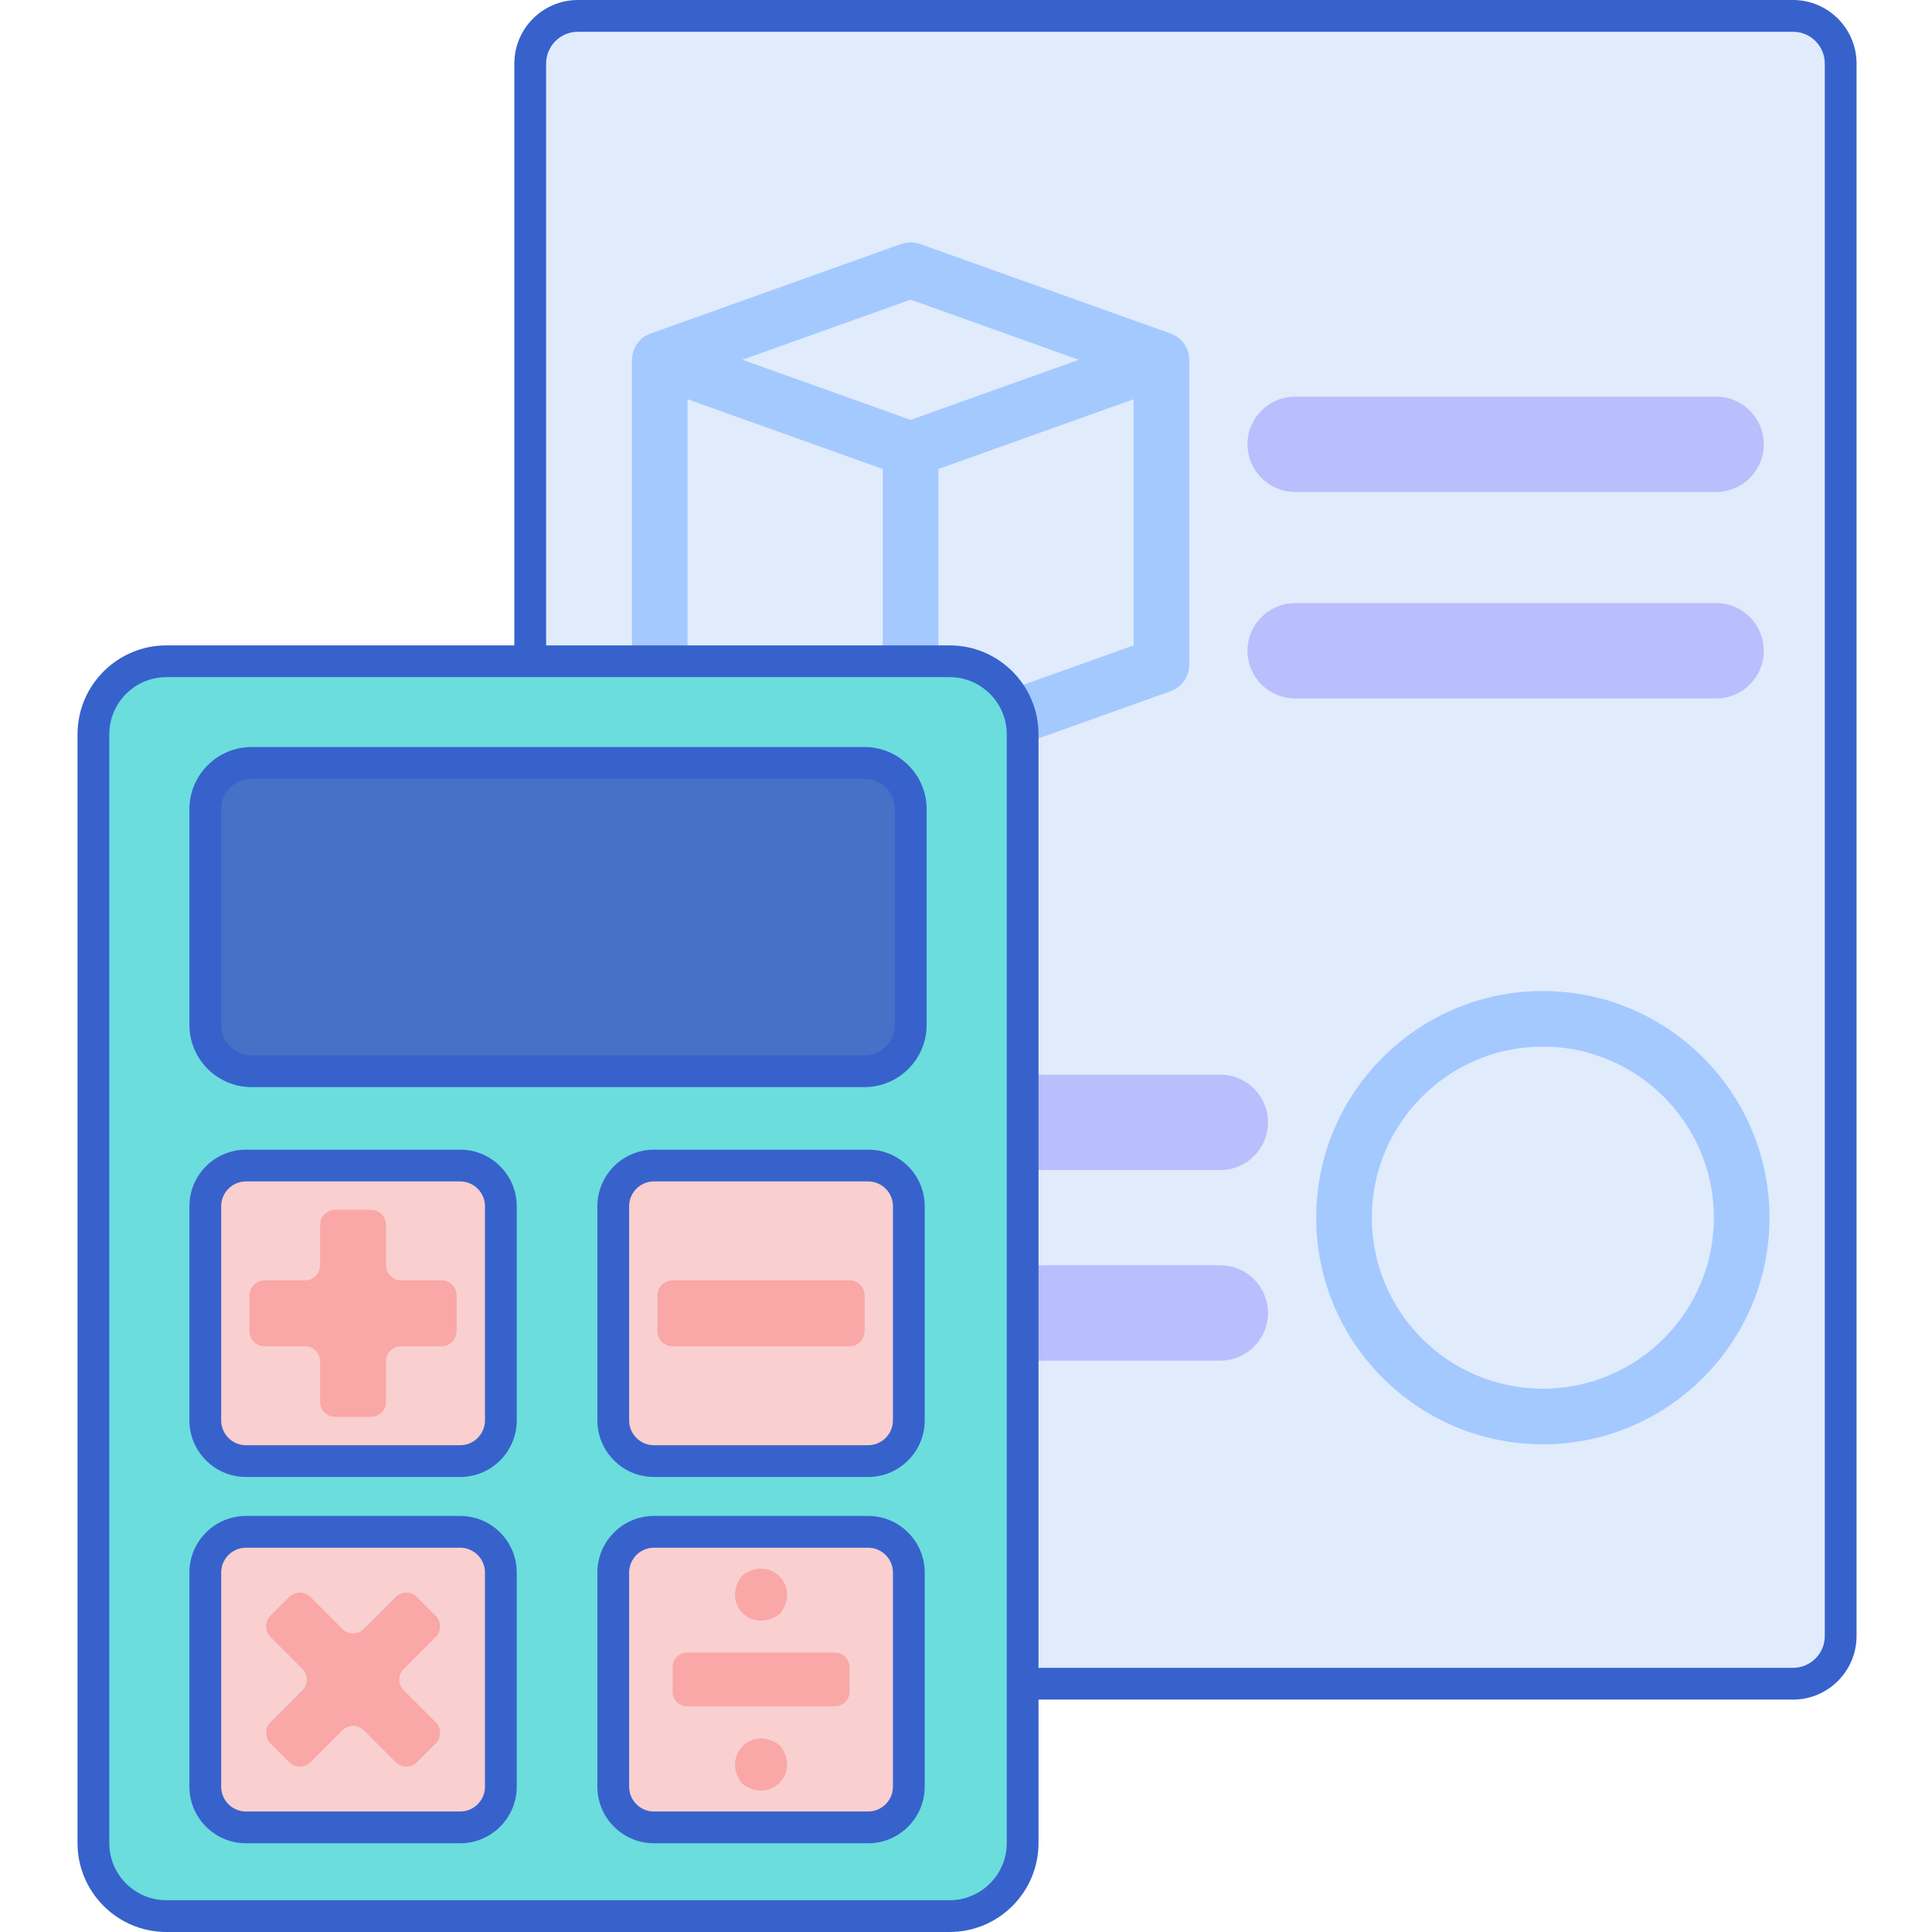 <svg height="486pt" viewBox="-19 0 486 486.524" width="486pt" xmlns="http://www.w3.org/2000/svg"><path d="m432.262 424h-306c-6.629 0-12-5.371-12-12v-396c0-6.629 5.371-12 12-12h306c6.629 0 12 5.371 12 12v396c0 6.629-5.371 12-12 12zm0 0" fill="#e0ebfc"/><path d="m432.262 428h-306c-8.82 0-16-7.18-16-16v-396c0-8.82 7.18-16 16-16h306c8.824 0 16 7.18 16 16v396c0 8.82-7.176 16-16 16zm-306-420c-4.41 0-8 3.59-8 8v396c0 4.41 3.59 8 8 8h306c4.414 0 8-3.59 8-8v-396c0-4.41-3.586-8-8-8zm0 0" fill="#3762cc"/><path d="m280.035 89.102c-.023-.109-.051-.219-.078-.324-.129-.477-.293-.934-.516-1.367-.027-.047-.059-.094-.086-.141-.215-.395-.469-.762-.754-1.109-.066-.082-.129-.164-.199-.238-.324-.363-.688-.691-1.086-.98-.027-.02-.043-.051-.074-.066-.051-.035-.113-.055-.164-.09-.359-.242-.742-.449-1.152-.621-.082-.035-.156-.074-.238-.109-.043-.016-.078-.035-.121-.051l-63.164-22.574c-1.523-.547-3.188-.547-4.711 0l-63.164 22.574c-.039.016-.074.039-.117.051-.082.035-.16.074-.242.109-.406.172-.793.379-1.152.621-.051.031-.113.051-.164.086-.027.02-.047.047-.074.066-.398.289-.762.621-1.086.984-.07.074-.133.152-.195.234-.285.348-.543.715-.758 1.113-.023.047-.059.09-.082.141-.219.434-.387.891-.516 1.363-.027.109-.051.215-.078.328-.105.484-.18.98-.18 1.492v76.855c0 2.957 1.859 5.594 4.645 6.59l63.168 22.578c.035.012.078.016.117.027.25.086.504.145.762.203.117.023.23.059.348.078.367.059.738.094 1.113.098h.016.016c.375 0 .742-.039 1.113-.094.117-.023.23-.059.348-.082.258-.059.508-.117.758-.199.039-.016.078-.02.117-.031l63.164-22.578c2.789-.996 4.645-3.633 4.645-6.59v-76.852c.004-.512-.07-1.008-.176-1.496zm-69.984-13.648 42.363 15.141-26.965 9.641-15.398 5.504-25.77-9.211-16.598-5.93zm-56.168 25.078 3.277 1.172 45.891 16.398v61.988l-49.168-17.57zm63.168 79.562v-61.992l49.164-17.57v61.988zm0 0" fill="#a4c9ff"/><path d="m412.898 123.883h-106c-6.625 0-12-5.371-12-12 0-6.625 5.375-12 12-12h106c6.629 0 12 5.375 12 12 0 6.629-5.371 12-12 12zm0 0" fill="#b9befc"/><path d="m412.898 175.883h-106c-6.625 0-12-5.371-12-12 0-6.625 5.375-12 12-12h106c6.629 0 12 5.375 12 12 0 6.629-5.371 12-12 12zm0 0" fill="#b9befc"/><path d="m369.266 363.711c-31.473 0-57.074-25.602-57.074-57.074 0-31.473 25.602-57.074 57.074-57.074 31.469 0 57.074 25.602 57.074 57.074 0 31.473-25.605 57.074-57.074 57.074zm0-100.148c-23.75 0-43.074 19.324-43.074 43.074s19.32 43.074 43.074 43.074c23.75 0 43.074-19.324 43.074-43.074s-19.324-43.074-43.074-43.074zm0 0" fill="#a4c9ff"/><path d="m288.047 294.637h-137.641c-6.629 0-12-5.371-12-12 0-6.625 5.371-12 12-12h137.641c6.629 0 12 5.375 12 12 0 6.629-5.371 12-12 12zm0 0" fill="#b9befc"/><path d="m288.047 342.637h-137.641c-6.629 0-12-5.371-12-12 0-6.625 5.371-12 12-12h137.641c6.629 0 12 5.375 12 12 0 6.629-5.371 12-12 12zm0 0" fill="#b9befc"/><path d="m219.875 482.523h-197.227c-10.156 0-18.387-8.23-18.387-18.387v-279.23c0-10.152 8.23-18.383 18.387-18.383h197.227c10.156 0 18.387 8.23 18.387 18.383v279.23c0 10.156-8.23 18.387-18.387 18.387zm0 0" fill="#6bdddd"/><path d="m198.43 269.758h-154.336c-6.438 0-11.656-5.219-11.656-11.656v-54.328c0-6.438 5.219-11.656 11.656-11.656h154.34c6.438 0 11.656 5.219 11.656 11.656v54.328c-.004 6.438-5.223 11.656-11.66 11.656zm0 0" fill="#4671c6"/><path d="m199.352 367.941h-53.93c-5.66 0-10.25-4.59-10.25-10.25v-53.93c0-5.66 4.59-10.25 10.25-10.25h53.93c5.66 0 10.25 4.59 10.25 10.25v53.93c0 5.66-4.59 10.25-10.25 10.25zm0 0" fill="#f9cfcf"/><path d="m96.617 460.18h-53.93c-5.66 0-10.25-4.59-10.25-10.25v-53.934c0-5.656 4.59-10.246 10.25-10.246h53.93c5.66 0 10.25 4.59 10.25 10.246v53.934c0 5.66-4.59 10.25-10.25 10.25zm0 0" fill="#f9cfcf"/><path d="m199.352 460.18h-53.93c-5.66 0-10.25-4.59-10.25-10.25v-53.934c0-5.656 4.59-10.246 10.25-10.246h53.93c5.66 0 10.25 4.59 10.25 10.246v53.934c0 5.66-4.59 10.25-10.25 10.25zm0 0" fill="#f9cfcf"/><path d="m96.617 367.941h-53.93c-5.66 0-10.25-4.59-10.25-10.25v-53.93c0-5.66 4.59-10.25 10.25-10.25h53.93c5.66 0 10.25 4.59 10.25 10.25v53.93c0 5.66-4.59 10.25-10.25 10.25zm0 0" fill="#f9cfcf"/><path d="m91.93 322.43h-10.18c-2.098 0-3.801-1.703-3.801-3.801v-10.176c0-2.098-1.703-3.801-3.801-3.801h-8.992c-2.098 0-3.801 1.703-3.801 3.801v10.176c0 2.098-1.703 3.801-3.801 3.801h-10.176c-2.098 0-3.801 1.703-3.801 3.801v8.992c0 2.098 1.703 3.801 3.801 3.801h10.176c2.098 0 3.801 1.703 3.801 3.801v10.18c0 2.098 1.703 3.797 3.801 3.797h8.992c2.098 0 3.801-1.699 3.801-3.797v-10.18c0-2.098 1.703-3.801 3.801-3.801h10.18c2.098 0 3.797-1.703 3.797-3.801v-8.992c0-2.102-1.699-3.801-3.797-3.801zm0 0" fill="#f9a7a7"/><path d="m194.66 322.43h-44.551c-2.098 0-3.801 1.703-3.801 3.801v8.992c0 2.098 1.703 3.801 3.801 3.801h44.551c2.102 0 3.801-1.703 3.801-3.801v-8.992c0-2.102-1.699-3.801-3.801-3.801zm0 0" fill="#f9a7a7"/><path d="m90.434 406.867-4.688-4.684c-1.48-1.484-3.887-1.484-5.371 0l-8.035 8.035c-1.484 1.484-3.891 1.484-5.375 0l-8.035-8.035c-1.484-1.484-3.891-1.484-5.375 0l-4.684 4.684c-1.484 1.484-1.484 3.891 0 5.375l8.035 8.035c1.484 1.484 1.484 3.891 0 5.375l-8.035 8.035c-1.484 1.484-1.484 3.891 0 5.375l4.684 4.684c1.484 1.484 3.891 1.484 5.375 0l8.035-8.035c1.484-1.484 3.891-1.484 5.375 0l8.035 8.035c1.484 1.484 3.891 1.484 5.371 0l4.688-4.684c1.48-1.484 1.48-3.891 0-5.375l-8.039-8.035c-1.484-1.484-1.484-3.891 0-5.375l8.039-8.035c1.48-1.484 1.48-3.891 0-5.375zm0 0" fill="#f9a7a7"/><path d="m191.035 416.168h-37.297c-1.996 0-3.609 1.617-3.609 3.609v6.293c0 1.992 1.613 3.609 3.609 3.609h37.297c1.992 0 3.609-1.617 3.609-3.609v-6.293c0-1.992-1.617-3.609-3.609-3.609zm0 0" fill="#f9a7a7"/><path d="m177.582 405.801c4.387-6.668-2.758-13.812-9.426-9.43-.379.25-.719.59-.965.969-4.391 6.668 2.758 13.812 9.426 9.426.375-.246.719-.586.965-.965zm0 0" fill="#f9a7a7"/><path d="m176.617 439.16c-6.668-4.387-13.816 2.762-9.426 9.43.246.375.586.715.965.965 6.668 4.387 13.812-2.758 9.426-9.426-.246-.379-.59-.719-.965-.969zm0 0" fill="#f9a7a7"/><g fill="#3762cc"><path d="m219.875 486.523h-197.227c-12.344 0-22.387-10.043-22.387-22.387v-279.23c0-12.34 10.043-22.383 22.387-22.383h197.227c12.344 0 22.387 10.043 22.387 22.383v279.23c0 12.344-10.043 22.387-22.387 22.387zm-197.227-316c-7.934 0-14.387 6.453-14.387 14.383v279.23c0 7.934 6.453 14.387 14.387 14.387h197.227c7.934 0 14.387-6.453 14.387-14.387v-279.23c0-7.93-6.453-14.383-14.387-14.383zm0 0"/><path d="m198.43 273.758h-154.336c-8.633 0-15.656-7.023-15.656-15.656v-54.328c0-8.633 7.023-15.656 15.656-15.656h154.34c8.629 0 15.656 7.023 15.656 15.656v54.328c-.004 8.633-7.027 15.656-15.66 15.656zm-154.336-77.641c-4.219 0-7.656 3.434-7.656 7.656v54.328c0 4.219 3.434 7.656 7.656 7.656h154.34c4.219 0 7.656-3.434 7.656-7.656v-54.328c0-4.219-3.438-7.656-7.656-7.656zm0 0"/><path d="m199.352 371.941h-53.93c-7.859 0-14.25-6.395-14.25-14.25v-53.934c0-7.855 6.391-14.246 14.25-14.246h53.93c7.855 0 14.25 6.391 14.25 14.246v53.934c0 7.859-6.395 14.25-14.25 14.25zm-53.93-74.43c-3.449 0-6.25 2.801-6.25 6.25v53.93c0 3.445 2.801 6.25 6.25 6.25h53.93c3.445 0 6.25-2.805 6.25-6.25v-53.93c0-3.449-2.805-6.25-6.25-6.25zm0 0"/><path d="m96.617 464.18h-53.93c-7.859 0-14.25-6.395-14.25-14.25v-53.934c0-7.855 6.391-14.25 14.25-14.25h53.93c7.855 0 14.25 6.395 14.25 14.25v53.934c0 7.855-6.395 14.25-14.25 14.25zm-53.93-74.43c-3.449 0-6.25 2.805-6.25 6.25v53.934c0 3.445 2.801 6.246 6.25 6.246h53.93c3.445 0 6.25-2.801 6.25-6.246v-53.934c0-3.445-2.805-6.25-6.25-6.25zm0 0"/><path d="m199.352 464.18h-53.93c-7.859 0-14.25-6.395-14.25-14.25v-53.934c0-7.855 6.391-14.25 14.25-14.25h53.93c7.855 0 14.25 6.395 14.25 14.25v53.934c0 7.855-6.395 14.25-14.25 14.25zm-53.93-74.43c-3.449 0-6.25 2.805-6.25 6.25v53.934c0 3.445 2.801 6.246 6.25 6.246h53.93c3.445 0 6.25-2.801 6.25-6.246v-53.934c0-3.445-2.805-6.25-6.25-6.25zm0 0"/><path d="m96.617 371.941h-53.93c-7.859 0-14.25-6.395-14.25-14.25v-53.934c0-7.855 6.391-14.246 14.25-14.246h53.93c7.855 0 14.25 6.391 14.25 14.246v53.934c0 7.859-6.395 14.25-14.25 14.25zm-53.93-74.43c-3.449 0-6.25 2.801-6.25 6.25v53.93c0 3.445 2.801 6.25 6.25 6.25h53.93c3.445 0 6.25-2.805 6.25-6.25v-53.93c0-3.449-2.805-6.25-6.25-6.25zm0 0"/></g></svg>